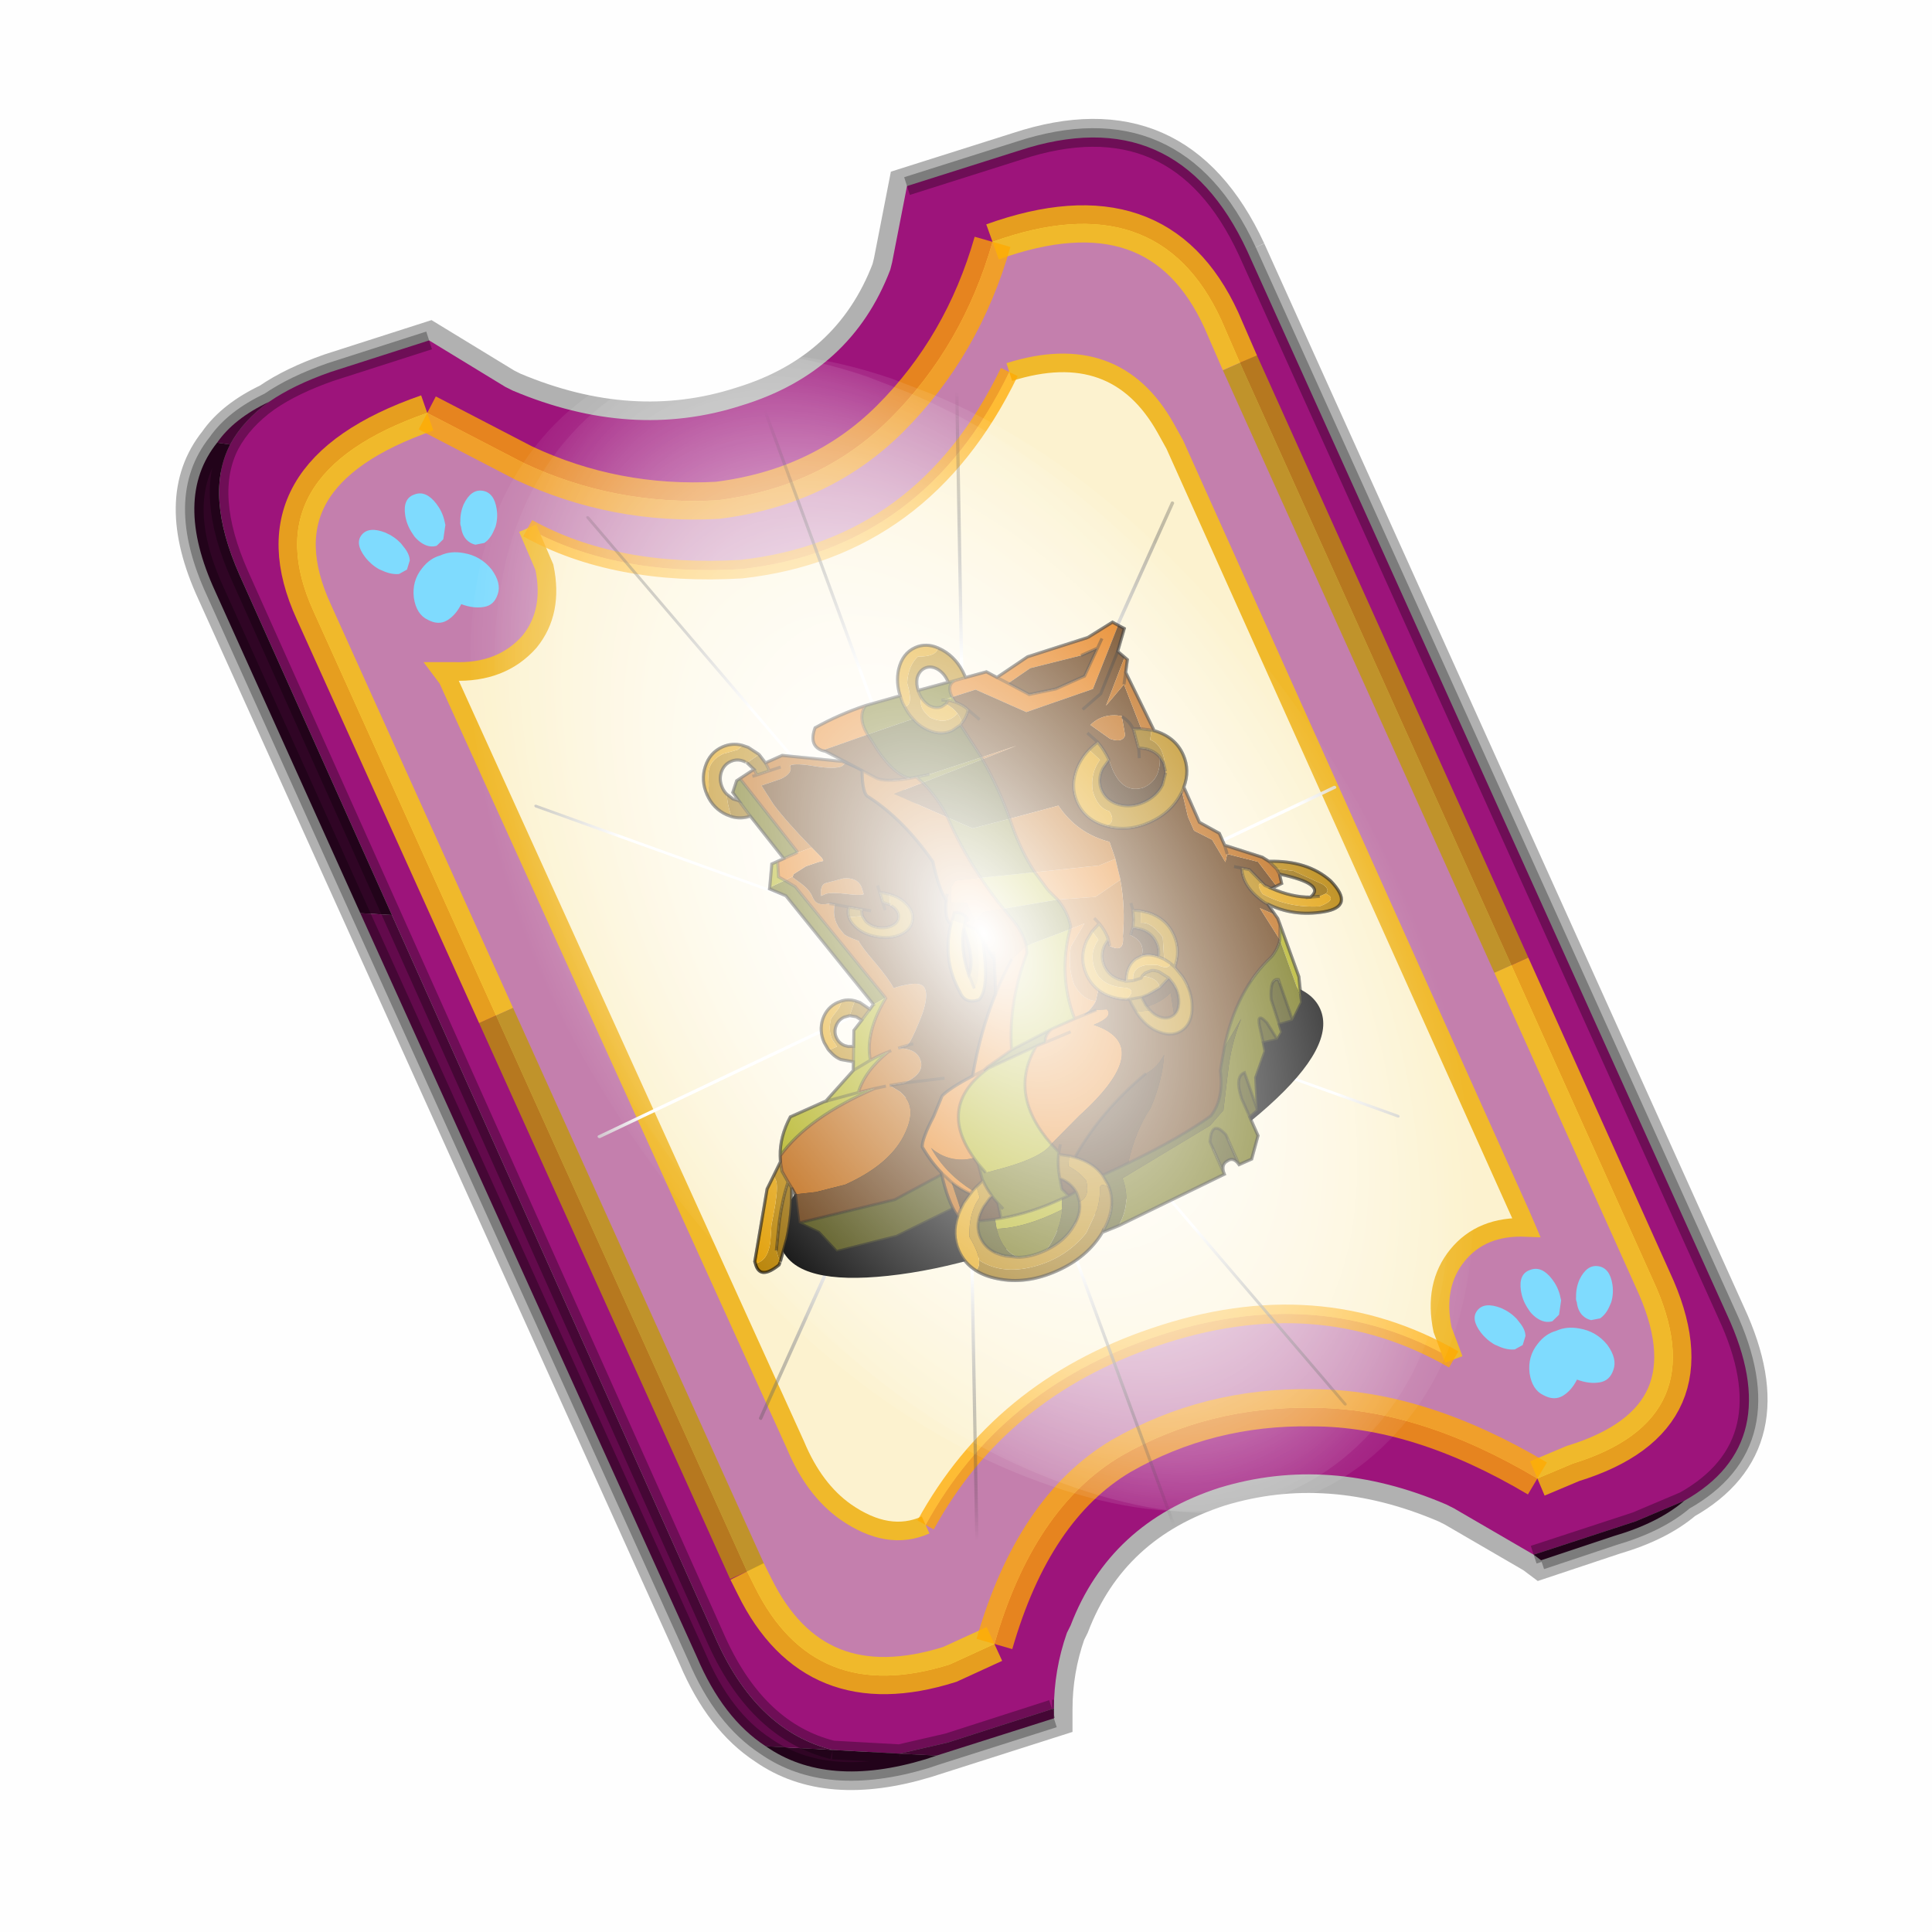 <?xml version='1.0' encoding='UTF-8'?>
<svg xmlns:xlink="http://www.w3.org/1999/xlink" xmlns="http://www.w3.org/2000/svg" version="1.1" width="60px" height="60px" viewBox="0.0 0.0 60.0 60.0"><defs><g id="c1"><path fill="#000000" fill-opacity="0.004" d="M0.0 0.0 L60.0 0.0 60.0 60.0 0.0 60.0 0.0 0.0"/></g><g id="c2"><path fill="none" stroke="#000000" stroke-width="1.0" stroke-opacity="0.302" d="M28.45 3.1 L41.35 31.7 Q42.95 35.15 40.2 36.7 39.5 37.3 38.3 37.65 L36.35 38.3 36.15 38.15 34.0 36.9 33.8 36.8 Q30.65 35.45 27.7 36.35 24.75 37.3 23.7 40.05 L23.6 40.25 Q23.25 41.25 23.25 42.3 L23.25 42.35 23.25 42.55 19.8 43.65 Q17.15 44.45 15.5 43.3 14.35 42.55 13.65 40.9 L0.7 12.25 Q-0.45 9.75 0.75 8.25 1.2 7.6 2.15 7.15 2.8 6.7 3.8 6.35 L6.45 5.5 8.5 6.75 8.7 6.85 Q11.9 8.2 14.85 7.25 17.8 6.35 18.85 3.6 L18.9 3.4 19.3 1.35 22.3 0.4 Q26.55 -1.0 28.45 3.1"/><path fill="#9d147b" stroke="none" d="M35.55 22.3 L28.25 6.1 27.75 4.95 Q26.05 1.25 21.6 2.85 20.8 5.65 18.85 7.6 17.0 9.45 14.2 9.8 11.45 9.95 9.0 8.8 L6.4 7.45 Q1.65 9.1 3.35 12.8 L8.25 23.65 15.0 38.6 15.2 39.0 Q16.8 42.25 20.45 41.1 L21.65 40.55 Q22.7 36.9 25.05 35.5 27.4 34.15 30.2 34.2 33.05 34.2 36.25 36.1 L37.2 35.7 Q41.1 34.5 39.35 30.75 L35.55 22.3 M19.3 1.35 L22.3 0.4 Q26.55 -1.0 28.45 3.1 L41.35 31.7 Q42.95 35.15 40.2 36.7 L38.9 37.25 36.15 38.15 34.0 36.9 33.8 36.8 Q30.65 35.45 27.7 36.35 24.75 37.3 23.7 40.05 L23.6 40.25 Q23.25 41.25 23.25 42.3 L23.2 42.3 20.4 43.2 19.1 43.5 17.3 43.4 Q15.3 42.9 14.2 40.5 L5.45 20.95 1.35 11.8 Q0.4 9.65 1.1 8.3 1.45 7.65 2.15 7.15 2.8 6.7 3.8 6.35 L6.45 5.5 8.5 6.75 8.7 6.85 Q11.9 8.2 14.85 7.25 17.8 6.35 18.85 3.6 L18.9 3.4 19.3 1.35"/><path fill="#c47fad" stroke="none" d="M28.25 6.1 L35.55 22.3 39.35 30.75 Q41.1 34.5 37.2 35.7 L36.25 36.1 Q33.05 34.2 30.2 34.2 27.4 34.15 25.05 35.5 22.7 36.9 21.65 40.55 L20.45 41.1 Q16.8 42.25 15.2 39.0 L15.0 38.6 8.25 23.65 3.35 12.8 Q1.65 9.1 6.4 7.45 L9.0 8.8 Q11.45 9.95 14.2 9.8 17.0 9.45 18.85 7.6 20.8 5.65 21.6 2.85 26.05 1.25 27.75 4.95 L28.25 6.1 M34.0 32.9 L33.7 32.1 Q33.45 30.9 34.1 30.1 34.75 29.3 35.95 29.35 L35.8 29.0 26.5 8.3 26.25 7.85 Q24.9 5.45 22.05 6.35 19.75 11.1 14.85 11.65 11.45 11.85 9.1 10.55 L9.55 11.6 Q9.8 12.8 9.15 13.6 8.4 14.45 7.1 14.4 L6.8 14.4 6.95 14.6 16.3 35.2 Q16.8 36.4 17.65 37.0 18.8 37.8 19.8 37.35 21.8 33.7 25.95 32.3 30.35 30.8 34.0 32.9"/><path fill="#fcf2cf" stroke="none" d="M22.05 6.35 Q24.9 5.45 26.25 7.85 L26.5 8.3 35.8 29.0 35.95 29.35 Q34.75 29.3 34.1 30.1 33.45 30.9 33.7 32.1 L34.0 32.9 Q30.35 30.8 25.95 32.3 21.8 33.7 19.8 37.35 18.8 37.8 17.65 37.0 16.8 36.4 16.3 35.2 L6.95 14.6 6.8 14.4 7.1 14.4 Q8.4 14.45 9.15 13.6 9.8 12.8 9.55 11.6 L9.1 10.55 Q11.45 11.85 14.85 11.65 19.75 11.1 22.05 6.35"/><path fill="#300525" stroke="none" d="M40.2 36.7 Q39.5 37.3 38.3 37.65 L36.35 38.3 36.15 38.15 38.9 37.25 40.2 36.7 M23.25 42.3 L23.25 42.35 23.2 42.3 23.25 42.3 M20.1 43.55 L19.8 43.65 Q17.15 44.45 15.5 43.3 L17.3 43.4 19.1 43.5 20.1 43.55 M4.6 20.9 L0.7 12.25 Q-0.45 9.75 0.75 8.25 L1.1 8.3 Q0.4 9.65 1.35 11.8 L5.45 20.95 4.6 20.9"/><path fill="#630a4c" stroke="none" d="M23.25 42.35 L23.25 42.55 20.1 43.55 19.1 43.5 20.4 43.2 23.2 42.3 23.25 42.35 M15.5 43.3 Q14.35 42.55 13.65 40.9 L4.6 20.9 5.45 20.95 14.2 40.5 Q15.3 42.9 17.3 43.4 L15.5 43.3 M0.75 8.25 Q1.2 7.6 2.15 7.15 1.45 7.65 1.1 8.3 L0.75 8.25"/><path fill="none" stroke="#bf9900" stroke-width="1.0" stroke-opacity="0.749" d="M28.25 6.1 L35.55 22.3 M15.0 38.6 L8.25 23.65"/><path fill="none" stroke="#000000" stroke-width="0.5" stroke-opacity="0.302" d="M19.3 1.35 L22.3 0.4 Q26.55 -1.0 28.45 3.1 L41.35 31.7 Q42.95 35.15 40.2 36.7 39.5 37.3 38.3 37.65 L36.35 38.3 M23.25 42.55 L20.1 43.55 19.8 43.65 Q17.15 44.45 15.5 43.3 14.35 42.55 13.65 40.9 L4.6 20.9 0.7 12.25 Q-0.45 9.75 0.75 8.25 1.2 7.6 2.15 7.15 2.8 6.7 3.8 6.35 L6.45 5.5 M1.1 8.3 Q1.45 7.65 2.15 7.15 M5.45 20.95 L1.35 11.8 Q0.4 9.65 1.1 8.3 M17.3 43.4 Q15.3 42.9 14.2 40.5 L5.45 20.95 M19.1 43.5 L17.3 43.4 M23.2 42.3 L20.4 43.2 19.1 43.5 M23.25 42.3 L23.2 42.3 M40.2 36.7 L38.9 37.25 36.15 38.15"/><path fill="none" stroke="#ffcc00" stroke-width="1.0" stroke-opacity="0.749" d="M35.55 22.3 L39.35 30.75 Q41.1 34.5 37.2 35.7 L36.25 36.1 M21.65 40.55 L20.45 41.1 Q16.8 42.25 15.2 39.0 L15.0 38.6 M8.25 23.65 L3.35 12.8 Q1.65 9.1 6.4 7.45 M21.6 2.85 Q26.05 1.25 27.75 4.95 L28.25 6.1"/><path fill="none" stroke="#f0b92b" stroke-width="0.5" d="M22.05 6.35 Q24.9 5.45 26.25 7.85 L26.5 8.3 35.8 29.0 35.95 29.35 Q34.75 29.3 34.1 30.1 33.45 30.9 33.7 32.1 L34.0 32.9 M19.8 37.35 Q18.8 37.8 17.65 37.0 16.8 36.4 16.3 35.2 L6.95 14.6 6.8 14.4 7.1 14.4 Q8.4 14.45 9.15 13.6 9.8 12.8 9.55 11.6 L9.1 10.55"/><path fill="none" stroke="#ffaa00" stroke-width="1.0" stroke-opacity="0.749" d="M36.25 36.1 Q33.05 34.2 30.2 34.2 27.4 34.15 25.05 35.5 22.7 36.9 21.65 40.55 M6.4 7.45 L9.0 8.8 Q11.45 9.95 14.2 9.8 17.0 9.45 18.85 7.6 20.8 5.65 21.6 2.85"/><path fill="none" stroke="#ffaa00" stroke-width="0.5" stroke-opacity="0.749" d="M34.0 32.9 Q30.35 30.8 25.95 32.3 21.8 33.7 19.8 37.35 M9.1 10.55 Q11.45 11.85 14.85 11.65 19.75 11.1 22.05 6.35"/></g><g id="c3"><path fill="#7fdbfe" stroke="none" d="M10.75 4.9 Q10.75 4.6 10.9 4.35 11.25 3.45 11.95 2.75 13.3 1.5 14.35 2.1 15.4 2.7 14.95 4.45 14.7 5.4 14.1 6.15 L13.75 6.5 Q13.1 7.15 12.35 7.35 L11.4 7.2 Q10.95 6.9 10.75 6.4 10.5 5.75 10.75 4.9 M9.3 1.7 Q9.55 2.65 9.4 3.6 L9.3 4.15 8.5 5.5 7.6 5.9 7.5 5.9 Q7.0 5.85 6.6 5.5 6.05 5.0 5.8 4.15 L5.7 3.6 Q5.55 2.65 5.8 1.7 6.25 0.0 7.5 0.0 L7.6 0.0 Q8.85 0.0 9.3 1.7 M0.15 4.45 Q-0.3 2.7 0.75 2.1 1.8 1.5 3.15 2.75 3.85 3.45 4.2 4.35 L4.35 4.9 Q4.6 5.75 4.35 6.4 L3.7 7.2 2.75 7.35 Q2.0 7.15 1.35 6.5 L1.0 6.15 Q0.4 5.4 0.15 4.45 M7.55 7.0 Q8.75 6.9 9.9 7.6 11.45 8.5 11.95 10.25 12.35 12.0 11.5 12.95 10.7 13.9 9.65 13.7 8.55 13.5 7.55 12.6 6.55 13.5 5.5 13.7 4.45 13.9 3.65 12.95 2.75 12.0 3.2 10.25 3.7 8.5 5.25 7.6 6.4 6.9 7.55 7.0"/></g><g id="c4"><g><use transform="matrix(1.0,0.0,0.0,1.0,0.0,0.0)" xlink:href="#c3"/></g></g><radialGradient gradientUnits="userSpaceOnUse" r="819.2" cx="0" cy="0" spreadMethod="pad" gradientTransform="matrix(0.091,0.0,0.0,0.091,0.6,3.4)" id="gradient1"><stop offset="0.0" stop-color="#ffffff"/><stop offset="1.0" stop-color="#ffffff" stop-opacity="0.0"/></radialGradient><g id="c5"><path stroke="none" fill="url(#gradient1)" d="M36.65 -54.65 Q60.05 -42.0 69.75 -17.95 80.55 8.9 68.0 34.1 55.45 59.35 26.8 68.2 -1.8 77.05 -29.7 64.3 -57.6 51.6 -68.45 24.75 -79.3 -2.05 -66.75 -27.25 L-66.7 -27.3 Q-54.1 -52.5 -25.5 -61.4 3.1 -70.2 31.0 -57.5 L36.65 -54.65"/></g><g id="c6"><g><use transform="matrix(1.0,0.0,0.0,1.0,0.0,0.0)" xlink:href="#c5"/></g></g><radialGradient gradientUnits="userSpaceOnUse" r="819.2" cx="0" cy="0" spreadMethod="pad" gradientTransform="matrix(0.209,0.0,0.0,0.177,67.15,107.2)" id="gradient2"><stop offset="0.357" stop-color="#ffffff"/><stop offset="0.671" stop-opacity="0.0"/></radialGradient><g id="c7"><path fill="none" stroke-linejoin="round" stroke-linecap="round" stroke="url(#gradient2)" stroke-width="0.5" d="M136.55 165.8 L68.6 106.0 68.4 106.0 118.25 201.5 M68.3 105.8 L68.35 105.8 68.3 105.8 68.3 105.85 68.4 106.0 68.3 106.0 86.55 211.5 M68.3 105.8 L68.3 105.85 68.3 106.0 68.15 105.95 18.25 151.55 M68.3 105.85 L68.25 105.85 68.3 106.0 50.0 193.2 M68.25 105.85 L68.15 105.95 0.05 97.7 M68.3 105.85 L68.25 105.8 68.25 105.85 M68.25 105.8 L68.2 105.7 0.0 45.7 M68.3 105.8 L68.25 105.75 68.25 105.8 M68.25 105.75 L68.2 105.7 18.25 10.05 M68.6 106.0 L68.35 105.8 118.25 60.15 M86.6 18.35 L68.3 105.8 M136.6 114.25 L68.6 106.0 M68.25 105.75 L49.95 0.05"/></g><g id="c8"><g><use transform="matrix(1.0,0.0,0.0,1.0,0.0,0.0)" xlink:href="#c7"/></g></g><g id="c9"><g><use transform="matrix(1.0,0.0,0.0,1.0,0.0,0.0)" xlink:href="#c2"/></g><g><use transform="matrix(0.239,-0.087,0.1,0.234,34.25,31.15)" xlink:href="#c4"/></g><g><use transform="matrix(0.239,-0.087,0.1,0.234,4.25,10.3)" xlink:href="#c4"/></g><g><use transform="matrix(0.141,-0.038,0.111,0.226,20.25,20.65)" filter="url(#filter7)" xlink:href="#c6"/></g><g><use transform="matrix(-0.155,0.051,0.084,0.147,22.6,3.15)" filter="url(#filter8)" xlink:href="#c8"/></g></g><filter id="filter7"><feColorMatrix in="SourceGraphic" type="matrix" values="0.0 0.0 0.0 0.0 0.797 0.0 0.0 0.0 0.0 0.598 0.0 0.0 0.0 0.0 0.199 0.0 0.0 0.0 1.0 0.0" result="cxform"/><feComposite operator="in" in2="SourceGraphic" result="color-xform"/></filter><filter id="filter8"><feColorMatrix in="SourceGraphic" type="matrix" values="0.0 0.0 0.0 0.0 0.996 0.0 0.0 0.0 0.0 0.996 0.0 0.0 0.0 0.0 0.996 0.0 0.0 0.0 1.0 0.0" result="cxform"/><feComposite operator="in" in2="SourceGraphic" result="color-xform"/></filter><g id="c10"><path fill="#000000" stroke="none" d="M123.5 61.75 Q123.5 87.35 105.4 105.4 87.35 123.5 61.75 123.5 36.15 123.5 18.05 105.4 0.0 87.35 0.0 61.75 0.0 36.15 18.05 18.05 36.15 0.0 61.75 0.0 87.35 0.0 105.4 18.05 123.5 36.15 123.5 61.75"/></g><g id="c11"><g><use transform="matrix(1.0,0.0,0.0,1.0,0.0,0.0)" xlink:href="#c10"/></g></g><g id="c12"><path fill="#ba5e01" stroke="none" d="M46.8 10.7 L45.95 10.95 Q44.7 10.95 41.95 9.15 39.3 7.35 38.3 7.35 L38.25 7.35 38.25 7.45 Q38.15 8.7 36.05 8.75 L32.65 8.45 33.2 12.1 Q34.0 15.6 36.05 21.15 L33.65 21.0 33.65 20.95 29.9 5.95 32.6 5.5 32.65 6.15 32.65 6.55 34.8 6.75 34.8 6.15 34.75 5.3 37.75 5.3 46.35 10.25 46.8 10.7 M36.75 6.95 L34.8 6.75 36.75 6.95 M35.75 31.3 Q35.35 31.8 35.05 32.55 34.75 33.4 34.75 34.2 L34.8 35.05 35.15 36.35 Q35.3 36.85 36.9 38.4 36.9 39.4 37.9 42.7 38.9 46.15 39.0 47.85 L40.2 48.0 41.5 48.3 Q43.65 48.85 43.65 50.0 43.65 51.4 41.65 53.6 L40.75 54.5 Q38.1 57.1 37.2 57.4 L35.7 57.2 Q38.25 58.4 38.25 60.25 38.25 62.85 34.25 62.85 L31.95 62.25 33.1 63.9 Q33.65 65.1 33.65 66.05 33.65 68.45 30.65 70.85 26.45 74.2 18.7 74.2 L13.85 73.35 10.6 72.3 10.5 71.1 10.35 69.95 10.15 67.95 10.55 66.4 10.9 65.5 Q17.6 61.55 29.5 61.7 L26.8 61.2 Q29.25 58.35 34.0 57.1 32.35 57.0 30.75 57.15 31.15 55.3 32.3 53.6 33.95 51.1 37.15 48.85 L37.15 48.75 31.0 25.95 29.85 24.3 31.3 24.25 31.25 24.4 32.1 25.9 Q32.95 27.45 32.9 28.6 32.85 29.5 33.3 30.0 33.7 30.5 35.0 30.8 L35.75 31.3 M40.9 30.45 L40.75 31.7 Q40.15 31.7 38.2 30.5 36.1 29.25 35.15 29.1 L34.25 29.1 Q34.5 28.25 34.85 27.9 35.2 27.45 35.7 27.45 L38.75 27.95 Q40.9 28.7 40.9 30.45 M32.65 6.55 L31.9 6.45 32.65 6.55 M34.5 57.1 L34.0 57.1 34.5 57.1 M31.35 62.1 L29.5 61.7 31.35 62.1"/><path fill="#5c2e01" stroke="none" d="M38.3 7.35 Q39.3 7.35 41.95 9.15 44.7 10.95 45.95 10.95 L46.8 10.7 53.25 17.45 63.85 56.7 44.95 78.35 25.15 79.8 9.25 76.85 10.6 72.35 10.6 72.3 13.85 73.35 18.7 74.2 Q26.45 74.2 30.65 70.85 33.65 68.45 33.65 66.05 33.65 65.1 33.1 63.9 L31.95 62.25 34.25 62.85 Q38.25 62.85 38.25 60.25 38.25 58.4 35.7 57.2 L37.2 57.4 Q38.1 57.1 40.75 54.5 L41.65 53.6 Q43.65 51.4 43.65 50.0 43.65 48.85 41.5 48.3 L40.2 48.0 39.0 47.85 Q38.9 46.15 37.9 42.7 36.9 39.4 36.9 38.4 35.3 36.85 35.15 36.35 L34.8 35.05 34.75 34.2 Q34.75 33.4 35.05 32.55 35.35 31.8 35.75 31.3 L37.7 32.65 35.75 31.3 35.0 30.8 Q33.7 30.5 33.3 30.0 32.85 29.5 32.9 28.6 32.95 27.45 32.1 25.9 L31.25 24.4 31.3 24.25 31.6 23.95 33.95 23.6 36.1 23.8 36.9 23.95 36.9 23.45 36.05 21.15 Q34.0 15.6 33.2 12.1 L32.65 8.45 36.05 8.75 Q38.15 8.7 38.25 7.45 L38.3 7.35 M43.4 31.3 L43.25 32.5 43.4 31.3 M44.55 33.4 L43.9 32.9 43.25 32.5 43.05 34.2 44.0 35.1 44.1 35.25 44.45 35.9 Q44.85 36.95 44.35 37.65 43.9 38.35 42.8 38.35 41.7 38.35 40.65 37.65 39.65 36.95 39.25 35.9 L39.1 34.9 39.3 34.15 39.55 33.9 37.7 32.65 37.45 32.9 Q37.05 33.45 37.0 34.15 36.9 34.95 37.3 35.95 38.0 37.7 39.85 38.95 41.7 40.25 43.6 40.25 45.45 40.25 46.3 38.95 47.15 37.7 46.45 35.95 45.9 34.5 44.55 33.4 M38.25 57.55 L37.2 57.4 38.25 57.55 M43.05 34.2 L42.9 35.55 43.05 34.2 M40.9 30.45 Q40.9 28.7 38.75 27.95 L35.7 27.45 Q35.2 27.45 34.85 27.9 34.5 28.25 34.25 29.1 L35.15 29.1 Q36.1 29.25 38.2 30.5 40.15 31.7 40.75 31.7 L40.9 30.45 M40.65 64.85 L34.25 62.85 40.65 64.85 M39.55 33.9 L40.75 34.7 39.55 33.9"/><path fill="#976a02" stroke="none" d="M34.75 5.3 L34.8 6.15 34.8 6.75 32.65 6.55 32.65 6.15 32.6 5.5 32.0 4.05 34.35 3.6 34.75 5.3 M44.0 35.1 L43.05 34.2 43.25 32.5 43.9 32.9 44.55 33.4 44.0 35.1 M37.0 34.15 Q37.05 33.45 37.45 32.9 L37.7 32.65 39.55 33.9 39.3 34.15 39.1 34.9 37.0 34.15 M26.1 11.1 Q26.3 8.8 26.9 7.45 L27.5 8.55 28.25 9.2 28.95 12.3 Q27.3 12.15 26.1 11.1 M32.35 47.15 L33.0 47.75 34.05 49.45 32.1 50.55 31.5 49.65 30.6 49.05 32.35 47.15 M3.95 81.4 L3.9 80.7 4.05 79.5 6.4 75.35 Q8.3 72.25 10.35 69.95 L10.5 71.1 Q8.8 75.1 6.4 78.4 L3.95 81.4"/><path fill="#b88203" stroke="none" d="M44.0 35.1 L44.55 33.4 Q45.9 34.5 46.45 35.95 47.15 37.7 46.3 38.95 45.45 40.25 43.6 40.25 41.7 40.25 39.85 38.95 38.0 37.7 37.3 35.95 36.9 34.95 37.0 34.15 L39.1 34.9 39.25 35.9 Q39.65 36.95 40.65 37.65 41.7 38.35 42.8 38.35 43.9 38.35 44.35 37.65 44.85 36.95 44.45 35.9 L44.1 35.25 44.0 35.1 M23.9 6.15 Q24.5 5.8 25.25 3.65 26.15 1.1 29.1 1.1 L30.4 1.3 31.45 1.45 32.4 1.15 32.45 1.1 33.2 1.8 34.35 3.6 32.0 4.05 31.8 3.8 31.75 3.75 Q30.9 2.75 29.65 2.75 28.4 2.75 27.5 3.75 26.65 4.75 26.65 6.15 26.65 6.85 26.9 7.45 26.3 8.8 26.1 11.1 L25.5 10.5 Q23.9 8.7 23.9 6.15 M30.45 46.3 Q31.5 46.45 32.35 47.15 L30.6 49.05 29.7 48.9 Q28.65 48.9 27.9 49.65 27.15 50.4 27.15 51.45 27.15 52.5 27.9 53.25 L28.35 53.6 29.15 53.95 28.1 56.25 26.35 55.05 Q25.75 54.4 25.45 53.6 L25.15 52.75 25.75 52.85 26.65 52.85 26.4 51.45 Q26.4 49.75 27.65 48.2 L29.55 47.15 30.45 46.3 M0.05 80.1 L0.7 80.1 Q2.3 80.1 3.7 77.85 L5.0 75.35 6.4 73.3 7.0 72.4 Q8.65 69.8 8.65 68.85 L8.6 68.05 10.55 66.4 10.15 67.95 10.35 69.95 Q8.3 72.25 6.4 75.35 L4.05 79.5 3.9 80.7 3.95 81.4 3.8 81.55 3.5 81.85 Q-0.4 82.9 0.05 80.1"/><path fill="#e19e04" stroke="none" d="M32.45 1.1 L32.4 1.15 31.45 1.45 30.4 1.3 29.1 1.1 Q26.15 1.1 25.25 3.65 24.5 5.8 23.9 6.15 23.9 3.6 25.5 1.8 27.1 0.0 29.35 0.0 31.1 0.0 32.45 1.1 M25.15 52.75 L25.0 51.4 Q25.0 49.25 26.35 47.75 27.75 46.25 29.7 46.25 L30.45 46.3 29.55 47.15 27.65 48.2 Q26.4 49.75 26.4 51.45 L26.65 52.85 25.75 52.85 25.15 52.75 M8.6 68.05 L8.65 68.85 Q8.65 69.8 7.0 72.4 L6.4 73.3 5.0 75.35 3.7 77.85 Q2.3 80.1 0.7 80.1 L0.05 80.1 0.1 79.7 6.75 69.6 8.6 68.05"/><path fill="#666600" stroke="none" d="M29.9 5.95 L33.65 20.95 33.4 20.95 31.15 20.95 28.95 12.3 28.25 9.2 27.9 7.55 29.25 6.05 29.9 5.95 M27.15 24.35 L29.85 24.3 31.0 25.95 37.15 48.75 34.9 49.0 34.9 48.95 29.0 26.7 27.0 24.55 27.15 24.35"/><path fill="#a9a801" stroke="none" d="M29.85 24.3 L27.15 24.35 29.0 20.95 30.05 20.95 29.15 23.35 29.85 24.3 M34.9 49.0 L37.15 48.75 37.15 48.85 Q33.95 51.1 32.3 53.6 31.15 55.3 30.75 57.15 32.35 57.0 34.0 57.1 29.25 58.35 26.8 61.2 L29.5 61.7 Q17.6 61.55 10.9 65.5 12.1 62.6 15.0 60.3 L21.0 60.3 21.4 60.35 21.4 60.3 27.5 57.55 28.1 56.25 29.15 53.95 30.25 51.55 32.1 50.55 34.05 49.45 34.8 49.0 34.9 49.0 M21.4 60.35 L26.8 61.2 21.4 60.35 M30.75 57.15 L27.5 57.55 30.75 57.15"/><path fill="#e37302" stroke="none" d="M33.65 21.0 L36.05 21.15 36.9 23.45 36.9 23.95 36.1 23.8 33.95 23.6 31.6 23.95 31.3 24.25 29.85 24.3 29.15 23.35 30.05 20.95 31.15 20.95 33.4 20.95 33.65 21.0"/><path fill="#434201" stroke="none" d="M9.25 76.85 L25.15 79.8 44.95 78.35 39.25 84.85 23.0 85.45 13.0 83.7 11.6 79.6 9.25 76.85"/><path fill="none" stroke="#000000" stroke-width="0.5" stroke-opacity="0.4" d="M46.8 10.7 L46.35 10.25 37.75 5.3 34.75 5.3 34.8 6.15 34.8 6.75 36.75 6.95 M44.95 78.35 L63.85 56.7 53.25 17.45 46.8 10.7 M46.35 10.25 L48.65 11.55 M43.25 32.5 L43.4 31.3 M44.55 33.4 L43.9 32.9 43.25 32.5 43.05 34.2 44.0 35.1 M44.55 33.4 Q45.9 34.5 46.45 35.95 47.15 37.7 46.3 38.95 45.45 40.25 43.6 40.25 41.7 40.25 39.85 38.95 38.0 37.7 37.3 35.95 36.9 34.95 37.0 34.15 37.05 33.45 37.45 32.9 L37.7 32.65 35.75 31.3 35.0 30.8 M37.2 57.4 L38.25 57.55 M44.1 35.25 L44.45 35.9 Q44.85 36.95 44.35 37.65 43.9 38.35 42.8 38.35 41.7 38.35 40.65 37.65 39.65 36.95 39.25 35.9 L39.1 34.9 39.3 34.15 39.55 33.9 37.7 32.65 M42.9 35.55 L43.05 34.2 M32.45 1.1 Q31.1 0.0 29.35 0.0 27.1 0.0 25.5 1.8 23.9 3.6 23.9 6.15 23.9 8.7 25.5 10.5 L26.1 11.1 Q27.3 12.15 28.95 12.3 L31.15 20.95 33.4 20.95 33.65 20.95 M26.9 7.45 Q26.65 6.85 26.65 6.15 26.65 4.75 27.5 3.75 28.4 2.75 29.65 2.75 30.9 2.75 31.75 3.75 L31.8 3.8 M34.35 3.6 L33.2 1.8 32.45 1.1 M32.6 5.5 L32.65 6.15 32.65 6.55 34.8 6.75 M32.0 4.05 L32.6 5.5 29.9 5.95 33.65 20.95 M34.75 5.3 L34.35 3.6 M31.9 6.45 L32.65 6.55 M29.9 5.95 L29.25 6.05 27.9 7.55 28.25 9.2 28.95 12.3 M28.25 9.2 L27.5 8.55 26.9 7.45 M27.15 24.35 L27.0 24.55 29.0 26.7 34.9 48.95 M37.15 48.75 L31.0 25.95 29.85 24.3 29.15 23.35 30.05 20.95 29.0 20.95 27.15 24.35 M31.15 20.95 L30.05 20.95 M25.15 52.75 L25.0 51.4 Q25.0 49.25 26.35 47.75 27.75 46.25 29.7 46.25 L30.45 46.3 Q31.5 46.45 32.35 47.15 L33.0 47.75 34.05 49.45 34.8 49.0 34.9 48.95 M25.15 52.75 L25.45 53.6 Q25.75 54.4 26.35 55.05 L28.1 56.25 29.15 53.95 28.35 53.6 27.9 53.25 Q27.15 52.5 27.15 51.45 27.15 50.4 27.9 49.65 28.65 48.9 29.7 48.9 L30.6 49.05 31.5 49.65 32.1 50.55 34.05 49.45 M30.75 57.15 Q31.15 55.3 32.3 53.6 33.95 51.1 37.15 48.85 L37.15 48.75 M35.7 57.2 L37.2 57.4 M30.75 57.15 Q32.35 57.0 34.0 57.1 L34.5 57.1 M32.1 50.55 L30.25 51.55 29.15 53.95 M21.4 60.3 L21.0 60.3 21.4 60.35 M21.4 60.3 L27.5 57.55 28.1 56.25 M10.9 65.5 Q17.6 61.55 29.5 61.7 L26.8 61.2 21.4 60.35 M31.95 62.25 L34.25 62.85 40.65 64.85 M26.8 61.2 Q29.25 58.35 34.0 57.1 M27.5 57.55 L30.75 57.15 M29.5 61.7 L31.35 62.1 M0.05 80.1 Q-0.4 82.9 3.5 81.85 L3.8 81.55 M4.05 79.5 L6.4 75.35 Q8.3 72.25 10.35 69.95 L10.15 67.95 10.55 66.4 8.6 68.05 6.75 69.6 0.1 79.7 0.05 80.1 M10.5 71.1 L10.6 72.3 10.6 72.35 9.25 76.85 25.15 79.8 44.95 78.35 66.0 76.55 M10.9 65.5 L10.55 66.4 M10.35 69.95 L10.5 71.1 Q8.8 75.1 6.4 78.4 L3.95 81.4 M21.0 60.3 L15.0 60.3 Q12.1 62.6 10.9 65.5 M9.25 76.85 L11.6 79.6 13.0 83.7 23.0 85.45 39.25 84.85 44.95 78.35 M40.75 34.7 L39.55 33.9"/><path fill="none" stroke="#000000" stroke-width="0.5" stroke-opacity="0.4" d="M53.25 17.45 L63.85 56.7 39.25 84.85 23.0 85.45 13.0 83.7 11.6 79.6 9.25 76.85 10.6 72.35 10.6 72.3 10.5 71.1 Q8.8 75.1 6.4 78.4 L3.95 81.4 3.8 81.55 3.5 81.85 Q-0.4 82.9 0.05 80.1 L0.1 79.7 6.75 69.6 10.55 66.4 10.9 65.5 Q12.1 62.6 15.0 60.3 L21.0 60.3 21.4 60.35 21.4 60.3 27.5 57.55 28.1 56.25 26.35 55.05 Q25.75 54.4 25.45 53.6 L25.15 52.75 25.0 51.4 Q25.0 49.25 26.35 47.75 27.75 46.25 29.7 46.25 L30.45 46.3 Q31.5 46.45 32.35 47.15 L33.0 47.75 34.05 49.45 34.8 49.0 34.9 49.0 34.9 48.95 29.0 26.7 27.0 24.55 29.0 20.95 31.15 20.95 28.95 12.3 Q27.3 12.15 26.1 11.1 L25.5 10.5 Q23.9 8.7 23.9 6.15 23.9 3.6 25.5 1.8 27.1 0.0 29.35 0.0 31.1 0.0 32.45 1.1 L33.2 1.8 34.35 3.6 34.75 5.3 37.75 5.3 46.35 10.25 53.25 17.45 M31.8 3.8 L32.0 4.05 32.6 5.5 29.25 6.05 27.9 7.55 28.25 9.2 27.5 8.55 26.9 7.45 Q26.65 6.85 26.65 6.15 26.65 4.75 27.5 3.75 28.4 2.75 29.65 2.75 30.9 2.75 31.75 3.75 L31.8 3.8 M30.6 49.05 L31.5 49.65 32.1 50.55 30.25 51.55 29.15 53.95 28.35 53.6 27.9 53.25 Q27.15 52.5 27.15 51.45 27.15 50.4 27.9 49.65 28.65 48.9 29.7 48.9 L30.6 49.05"/></g><g id="c13"><g><use transform="matrix(1.0,0.0,0.0,1.0,0.0,0.0)" xlink:href="#c12"/></g></g><g id="c14"><path fill="#e37302" stroke="none" d="M70.35 7.9 L73.85 8.45 75.05 10.0 81.0 8.95 91.3 10.1 96.0 9.45 96.65 10.3 88.65 18.2 77.15 17.2 71.05 10.4 67.05 9.95 Q66.95 7.75 68.55 7.65 L70.35 7.9 M33.9 80.85 Q33.05 78.5 32.75 75.7 33.3 74.4 36.5 71.85 L39.1 69.35 Q40.7 68.7 45.0 68.4 49.0 62.3 53.9 57.55 56.15 55.35 58.6 53.45 L61.65 52.4 61.25 53.55 Q55.15 59.85 52.55 67.1 L47.8 68.05 47.0 68.3 47.05 68.5 Q37.75 70.9 39.75 80.85 35.75 80.1 34.0 76.45 34.45 81.3 37.4 85.7 L36.85 86.0 Q35.65 84.65 34.8 83.0 L33.9 80.85 M44.05 9.25 Q42.35 7.6 44.5 5.35 49.0 4.95 53.55 5.4 51.5 6.55 51.9 9.9 L44.05 9.25 M93.35 11.2 L92.05 12.35 93.35 11.2 M76.35 11.65 L78.75 14.75 83.1 15.7 88.25 15.7 92.05 12.35 89.1 12.35 80.65 10.85 76.35 11.65 75.05 10.0 76.35 11.65 M68.4 65.4 Q67.35 66.3 65.7 66.7 L67.9 66.8 69.5 67.4 Q70.05 69.0 66.5 68.85 74.55 76.25 58.25 81.6 L52.25 83.95 Q49.05 73.5 56.5 68.2 L58.15 68.25 Q58.35 67.15 59.95 66.65 L64.05 66.65 Q64.45 59.0 69.3 52.85 L71.85 52.95 68.25 55.55 Q66.4 58.5 66.25 61.45 66.5 64.4 68.4 65.4 M60.7 45.3 L57.5 44.45 55.6 45.3 55.6 41.95 53.25 40.8 54.25 38.55 55.35 37.8 59.35 39.1 Q59.85 42.25 60.7 45.3 M69.4 47.55 L68.6 45.5 67.8 41.9 77.85 45.2 80.75 45.3 80.15 48.65 80.1 48.8 75.25 49.7 69.4 47.55 M45.0 68.4 L46.4 68.35 47.0 68.3 46.4 68.35 45.0 68.4 M65.7 66.7 L64.05 66.65 65.7 66.7 M62.6 68.35 L58.15 68.25 62.6 68.35"/><path fill="#5c2e01" stroke="none" d="M96.65 10.3 L97.35 11.2 94.85 14.2 95.5 15.55 89.5 21.6 93.6 19.6 93.25 27.45 92.1 26.95 92.05 26.9 92.05 26.95 91.55 30.1 91.55 30.15 92.1 30.45 92.7 30.85 Q93.8 31.75 94.15 32.95 92.8 36.5 89.65 36.45 86.25 36.05 86.25 31.7 L86.35 29.95 Q86.3 28.1 85.85 26.55 84.9 26.75 84.05 27.1 82.7 27.65 81.55 28.6 78.8 30.95 78.8 34.2 78.8 37.4 81.45 39.65 L81.55 39.75 Q84.35 42.1 88.3 42.1 92.25 42.1 95.05 39.75 L95.15 39.8 94.4 43.85 94.4 46.35 96.5 48.95 97.0 53.2 97.8 52.1 101.9 55.35 103.05 60.25 102.15 60.25 101.35 59.35 101.2 58.95 100.1 55.95 99.05 55.2 Q97.9 58.15 100.2 61.95 L100.55 62.35 100.95 64.5 99.1 62.45 100.0 68.55 Q99.1 69.8 97.65 70.55 90.15 73.15 84.5 81.1 L82.4 84.3 Q81.1 88.75 78.0 90.45 72.0 91.7 62.5 92.0 65.65 87.65 69.5 85.2 73.15 81.8 75.05 78.1 73.2 79.6 71.1 79.7 61.9 82.3 54.9 87.55 L54.15 86.95 52.65 86.0 52.85 85.7 52.25 83.95 58.25 81.6 Q74.55 76.25 66.5 68.85 70.05 69.0 69.5 67.4 L67.9 66.8 65.7 66.7 Q67.35 66.3 68.4 65.4 L69.5 63.9 Q70.05 64.95 71.05 65.85 72.0 66.7 73.05 67.2 L73.55 67.4 Q73.5 68.1 73.6 68.8 L73.7 69.7 73.7 69.8 Q74.15 72.7 75.85 74.35 77.55 76.05 79.5 75.6 81.4 75.15 82.4 72.8 83.45 70.5 83.0 67.6 L82.45 65.6 Q84.45 63.55 84.45 60.75 84.45 57.75 82.15 55.65 L81.1 54.85 79.95 54.2 79.45 55.7 78.8 56.85 78.7 56.95 77.95 57.8 Q79.75 59.9 78.25 61.7 L77.15 61.75 Q75.25 62.2 74.25 64.45 L73.35 63.75 Q72.0 62.5 72.0 60.7 72.0 58.9 73.35 57.65 L74.35 56.95 74.15 58.05 Q75.85 60.2 76.75 57.45 79.0 53.4 80.1 48.8 L80.15 48.65 80.75 45.3 81.0 42.35 Q76.7 38.9 75.75 33.45 L67.6 32.15 Q68.0 26.75 67.45 21.35 L73.4 21.6 67.45 21.0 66.45 14.7 66.8 14.5 Q67.8 14.0 68.6 12.95 68.2 11.9 67.15 10.9 L67.05 9.95 71.05 10.4 77.15 17.2 88.65 18.2 96.65 10.3 M48.7 14.95 L44.5 9.6 44.05 9.25 51.9 9.9 52.1 11.05 Q52.85 17.55 55.35 19.35 51.2 18.25 50.25 16.95 L48.7 14.95 M89.1 12.35 L92.05 12.35 88.25 15.7 83.1 15.7 78.75 14.75 76.35 11.65 80.65 10.85 89.1 12.35 M85.75 20.6 L89.5 19.45 94.85 14.2 89.5 19.45 85.75 20.6 M91.15 24.2 Q88.55 22.45 85.9 23.45 L87.9 26.85 Q89.45 28.35 90.4 27.35 L91.15 24.3 91.15 24.2 M92.05 26.9 L92.0 26.7 Q91.95 25.5 91.15 24.3 91.95 25.5 92.0 26.7 L92.05 26.9 M91.0 31.75 L91.45 30.55 91.55 30.15 91.45 30.55 91.0 31.75 M84.9 24.45 L85.85 26.55 84.9 24.45 M98.0 54.45 L99.05 55.2 98.0 54.45 M53.6 84.6 L52.85 85.7 53.6 84.6 M79.2 72.75 L79.0 72.8 Q77.85 73.05 76.85 72.05 76.2 71.4 75.9 70.45 L75.7 69.7 Q78.1 70.0 80.15 69.2 L79.2 72.75 M69.65 15.2 L68.6 12.95 69.65 15.2 M58.4 27.8 L51.9 20.6 56.95 20.85 Q58.25 24.2 58.4 27.8 M40.0 82.0 L39.6 84.55 39.6 84.85 38.2 85.35 37.4 85.7 Q34.45 81.3 34.0 76.45 35.75 80.1 39.75 80.85 L40.0 82.0 M80.15 53.0 L80.0 54.05 79.95 54.2 80.0 54.05 80.15 53.0"/><path fill="#ba5e01" stroke="none" d="M95.5 15.55 L95.75 16.1 94.65 17.9 95.05 28.6 94.7 28.35 93.25 27.45 93.6 19.6 89.5 21.6 95.5 15.55 M95.75 39.1 L95.75 45.45 98.0 48.45 98.0 50.6 102.85 54.95 103.55 56.0 104.2 57.65 104.3 58.65 104.0 60.2 103.05 60.25 101.9 55.35 97.8 52.1 97.0 53.2 96.5 48.95 94.4 46.35 94.4 43.85 95.15 39.8 95.15 39.7 95.75 39.1 M100.95 64.5 L101.1 65.2 101.05 66.25 100.0 68.55 99.1 62.45 100.95 64.5 M33.45 88.55 Q32.9 85.65 33.9 80.85 L34.8 83.0 34.35 87.7 33.45 88.55 M53.9 57.55 L55.95 52.35 55.5 48.7 55.25 46.6 55.05 46.4 53.85 45.0 54.6 44.15 Q54.3 42.95 53.05 42.6 L52.9 42.8 52.25 43.55 51.85 44.0 Q51.1 43.0 52.7 40.15 52.3 38.05 53.25 33.45 51.6 25.0 47.9 19.35 47.15 18.55 48.7 14.95 L50.25 16.95 Q51.2 18.25 55.35 19.35 L56.4 19.6 56.95 20.85 51.9 20.6 58.4 27.8 58.4 29.2 Q58.5 34.3 59.35 39.1 L55.35 37.8 54.25 38.55 53.25 40.8 55.6 41.95 55.6 45.3 57.5 44.45 60.7 45.3 61.0 46.45 Q62.15 49.95 61.65 52.4 L58.6 53.45 Q56.15 55.35 53.9 57.55 M91.15 24.2 L91.15 24.3 90.4 27.35 Q89.45 28.35 87.9 26.85 L85.9 23.45 Q88.55 22.45 91.15 24.2 M94.65 17.9 L93.6 19.6 94.65 17.9 M98.0 50.6 L97.8 52.1 98.0 50.6 M69.5 63.9 L68.4 65.4 Q66.5 64.4 66.25 61.45 66.4 58.5 68.25 55.55 L71.85 52.95 69.3 52.85 69.6 52.45 Q70.1 50.0 69.4 47.55 L75.25 49.7 80.1 48.8 Q79.0 53.4 76.75 57.45 75.85 60.2 74.15 58.05 L74.35 56.95 Q74.5 55.45 74.05 53.95 L72.45 54.65 71.05 55.65 Q68.75 57.75 68.75 60.75 68.75 62.45 69.5 63.9 M67.8 41.9 Q67.15 37.8 67.5 33.35 L67.6 32.15 75.75 33.45 Q76.7 38.9 81.0 42.35 L80.75 45.3 77.85 45.2 67.8 41.9 M54.65 44.85 L54.6 44.15 54.65 44.85 M53.25 39.25 L52.7 40.15 53.25 39.25 M73.65 52.8 L74.05 53.95 73.65 52.8 M56.4 51.1 L55.95 52.35 56.4 51.1"/><path fill="#976a02" stroke="none" d="M54.05 100.7 Q50.15 103.45 44.7 103.45 39.15 103.45 35.25 100.6 33.55 99.4 32.6 97.95 33.4 97.65 33.75 96.6 36.4 100.65 42.35 101.35 47.2 101.95 51.6 99.7 L54.75 96.95 Q55.9 95.55 56.45 94.2 56.95 92.8 58.05 94.4 57.75 98.0 54.15 100.6 L54.05 100.7 M92.05 26.95 L92.1 26.95 93.25 27.45 94.7 28.35 93.85 29.7 Q95.7 31.55 94.05 35.5 L94.3 34.1 94.15 32.95 Q93.8 31.75 92.7 30.85 L92.1 30.45 91.55 30.15 91.55 30.1 92.05 26.95 M104.3 58.65 L104.2 57.65 106.6 59.1 110.1 63.1 Q110.9 64.45 109.9 64.7 L108.85 64.7 107.4 64.2 Q110.7 63.35 104.3 58.65 M73.7 69.7 L73.6 68.8 Q73.5 68.1 73.55 67.4 L75.5 67.9 75.6 69.3 75.7 69.7 75.9 70.45 73.75 69.75 73.7 69.7 M77.0 64.75 L77.65 64.5 78.8 64.55 Q79.3 64.75 79.8 65.25 L80.85 66.85 78.85 67.7 Q79.25 66.05 77.0 64.75 M81.1 54.85 L80.3 56.65 Q81.95 57.15 82.65 60.3 L81.4 63.7 80.75 63.0 80.7 62.95 Q81.35 61.95 81.35 60.7 81.35 58.9 79.95 57.65 L79.0 56.95 78.8 56.85 79.45 55.7 79.95 54.2 81.1 54.85 M66.8 14.5 Q66.95 13.6 66.75 12.75 66.5 11.65 65.65 10.55 L66.3 10.15 67.15 10.9 Q68.2 11.9 68.6 12.95 67.8 14.0 66.8 14.5 M52.25 43.55 L52.9 42.8 53.05 42.6 Q54.3 42.95 54.6 44.15 L53.85 45.0 52.25 43.55 M54.15 86.95 L53.35 88.45 Q54.6 90.05 55.05 91.85 54.55 94.55 52.65 94.55 L52.8 93.3 52.8 92.8 Q52.6 91.05 51.25 89.7 51.75 87.6 52.65 86.0 L54.15 86.95"/><path fill="#b88203" stroke="none" d="M95.05 28.6 Q97.8 30.95 97.8 34.2 97.8 37.0 95.75 39.1 L95.15 39.7 95.05 39.75 Q92.25 42.1 88.3 42.1 84.35 42.1 81.55 39.75 L81.45 39.65 Q83.35 39.9 83.0 37.7 81.45 36.45 81.85 33.6 82.55 30.8 85.0 29.35 L84.05 27.1 Q84.9 26.75 85.85 26.55 86.3 28.1 86.35 29.95 L84.85 30.85 Q83.25 32.2 83.25 34.1 83.25 36.0 84.85 37.35 86.45 38.7 88.75 38.7 91.05 38.7 92.7 37.35 L94.0 35.7 94.05 35.5 Q95.7 31.55 93.85 29.7 L94.7 28.35 95.05 28.6 M103.55 56.0 Q109.4 58.45 111.5 63.1 113.5 68.65 108.4 67.3 103.5 66.0 100.55 62.35 L100.2 61.95 Q97.9 58.15 99.05 55.2 L100.1 55.95 101.2 58.95 Q100.05 58.25 100.45 60.5 103.35 64.35 108.15 66.2 111.45 66.4 109.9 64.7 110.9 64.45 110.1 63.1 L106.6 59.1 104.2 57.65 103.55 56.0 M68.2 1.6 L68.7 2.2 Q70.35 4.4 70.35 7.5 L70.35 7.9 68.55 7.65 67.45 7.45 67.45 7.25 Q67.45 5.8 66.7 4.75 65.95 3.75 64.9 3.75 63.85 3.75 63.05 4.75 62.5 5.6 62.4 6.65 L62.35 7.25 62.4 8.0 Q61.25 9.35 62.4 11.55 64.4 13.9 66.75 12.75 66.95 13.6 66.8 14.5 L66.45 14.7 64.8 15.0 Q62.5 15.0 60.85 12.8 60.1 11.8 59.75 10.6 59.35 9.45 59.3 8.2 60.75 8.65 61.25 4.8 62.55 2.25 64.6 1.55 67.35 2.8 68.2 1.6 M81.1 54.85 L82.15 55.65 Q84.45 57.75 84.45 60.75 84.45 63.55 82.45 65.6 L83.0 67.6 Q83.45 70.5 82.4 72.8 81.4 75.15 79.5 75.6 77.55 76.05 75.85 74.35 74.15 72.7 73.7 69.8 L73.75 69.75 75.9 70.45 Q76.2 71.4 76.85 72.05 77.85 73.05 79.0 72.8 L79.2 72.75 Q80.2 72.4 80.75 71.15 81.4 69.75 81.15 68.0 L80.85 66.85 79.8 65.25 Q79.3 64.75 78.8 64.55 L77.65 64.5 77.0 64.75 76.7 65.0 76.65 65.0 75.35 64.85 76.65 65.0 76.7 65.0 77.0 64.75 Q79.25 66.05 78.85 67.7 L76.6 67.95 75.5 67.9 73.55 67.4 73.05 67.2 Q75.15 66.55 73.9 65.5 70.45 63.75 70.35 61.1 70.3 57.85 72.85 56.35 L72.45 54.65 74.05 53.95 Q74.5 55.45 74.35 56.95 L73.35 57.65 Q72.0 58.9 72.0 60.7 72.0 62.5 73.35 63.75 L74.25 64.45 75.35 64.85 Q75.95 62.8 78.25 63.35 L80.0 64.1 Q81.45 65.75 82.05 64.7 L82.45 65.6 82.05 64.7 81.4 63.7 82.65 60.3 Q81.95 57.15 80.3 56.65 L81.1 54.85 M57.85 92.1 L58.05 93.8 58.05 94.4 Q56.95 92.8 56.45 94.2 55.9 95.55 54.75 96.95 L51.6 99.7 Q47.2 101.95 42.35 101.35 36.4 100.65 33.75 96.6 34.2 95.2 33.85 92.45 35.35 88.7 38.0 87.2 L38.2 85.35 39.6 84.85 Q39.6 86.25 39.95 87.8 L39.35 88.05 38.0 88.85 Q36.85 89.7 36.25 90.65 35.45 91.85 35.45 93.3 35.45 95.9 38.0 97.75 L39.8 98.8 Q41.7 99.6 44.1 99.6 L44.5 99.6 Q47.9 99.5 50.25 97.75 52.0 96.5 52.55 94.85 L52.65 94.55 Q54.55 94.55 55.05 91.85 54.6 90.05 53.35 88.45 L54.15 86.95 54.9 87.55 Q57.3 89.55 57.85 92.1 M53.45 45.6 L53.85 45.0 55.05 46.4 Q53.4 53.4 51.05 55.35 L51.15 52.85 Q53.0 51.2 53.45 45.6"/><path fill="#3c1e00" stroke="none" d="M94.15 32.95 L94.3 34.1 94.05 35.5 94.0 35.7 92.7 37.35 Q91.05 38.7 88.75 38.7 86.45 38.7 84.85 37.35 83.25 36.0 83.25 34.1 83.25 32.2 84.85 30.85 L86.35 29.95 86.25 31.7 Q86.25 36.05 89.65 36.45 92.8 36.5 94.15 32.95 M80.85 66.85 L81.15 68.0 Q81.4 69.75 80.75 71.15 80.2 72.4 79.2 72.75 L80.15 69.2 Q78.1 70.0 75.7 69.7 L75.6 69.3 75.5 67.9 76.6 67.95 78.85 67.7 80.85 66.85 M80.7 62.95 Q79.5 61.8 78.25 61.7 79.75 59.9 77.95 57.8 L78.7 56.95 78.8 56.85 79.0 56.95 79.95 57.65 Q81.35 58.9 81.35 60.7 81.35 61.95 80.7 62.95 M62.5 92.0 L60.6 92.05 57.85 92.1 Q57.3 89.55 54.9 87.55 61.9 82.3 71.1 79.7 73.2 79.6 75.05 78.1 73.15 81.8 69.5 85.2 65.65 87.65 62.5 92.0 M39.95 87.8 L40.05 88.3 40.35 89.3 39.8 91.75 38.85 91.5 36.25 90.65 Q36.85 89.7 38.0 88.85 L39.35 88.05 39.95 87.8 M34.8 83.0 Q35.65 84.65 36.85 86.0 L35.25 86.95 34.35 87.7 34.8 83.0 M51.4 92.9 L50.85 91.45 51.25 89.7 Q52.6 91.05 52.8 92.8 L51.4 92.9"/><path fill="#e19e04" stroke="none" d="M32.6 97.95 Q31.35 96.05 31.35 93.8 31.35 90.85 33.45 88.55 L34.35 87.7 35.25 86.95 36.85 86.0 37.4 85.7 38.2 85.35 38.0 87.2 Q35.35 88.7 33.85 92.45 34.2 95.2 33.75 96.6 33.4 97.65 32.6 97.95 M55.5 48.7 Q53.25 56.6 51.0 57.35 48.6 57.15 48.65 54.85 48.1 48.95 51.85 44.0 L52.25 43.55 53.85 45.0 53.45 45.6 Q51.55 48.45 51.15 52.85 L51.05 55.35 Q53.4 53.4 55.05 46.4 L55.25 46.6 55.5 48.7 M59.35 6.25 Q59.6 3.95 60.85 2.2 62.5 0.0 64.8 0.0 66.75 0.0 68.2 1.6 67.35 2.8 64.6 1.55 62.55 2.25 61.25 4.8 60.75 8.65 59.3 8.2 L59.25 7.5 59.35 6.25 M84.05 27.1 L85.0 29.35 Q82.55 30.8 81.85 33.6 81.45 36.45 83.0 37.7 83.35 39.9 81.45 39.65 78.8 37.4 78.8 34.2 78.8 30.95 81.55 28.6 82.7 27.65 84.05 27.1 M107.4 64.2 L108.85 64.7 109.9 64.7 Q111.45 66.4 108.15 66.2 103.35 64.35 100.45 60.5 100.05 58.25 101.2 58.95 L101.35 59.35 102.15 60.25 Q104.65 63.0 107.4 64.2 M73.7 69.8 L73.7 69.7 73.75 69.75 73.7 69.8 M73.05 67.2 Q72.0 66.7 71.05 65.85 70.05 64.95 69.5 63.9 68.75 62.45 68.75 60.75 68.75 57.75 71.05 55.65 L72.45 54.65 72.85 56.35 Q70.3 57.85 70.35 61.1 70.45 63.75 73.9 65.5 75.15 66.55 73.05 67.2 M81.4 63.7 L82.05 64.7 Q81.45 65.75 80.0 64.1 L78.25 63.35 Q75.95 62.8 75.35 64.85 L74.25 64.45 Q75.25 62.2 77.15 61.75 L78.25 61.7 Q79.5 61.8 80.7 62.95 L80.75 63.0 81.4 63.7 M66.75 12.75 Q64.4 13.9 62.4 11.55 61.25 9.35 62.4 8.0 62.55 8.95 63.05 9.7 63.85 10.7 64.9 10.7 L65.65 10.55 Q66.5 11.65 66.75 12.75"/><path fill="#a95401" stroke="none" d="M95.05 39.75 L95.15 39.7 95.15 39.8 95.05 39.75 M67.45 21.35 L67.45 21.0 73.4 21.6 67.45 21.35"/><path fill="#a9a801" stroke="none" d="M101.05 66.25 L100.4 75.4 99.25 79.0 100.0 68.55 101.05 66.25 M67.15 10.9 L66.3 10.15 65.25 9.7 67.05 9.95 67.15 10.9 M59.35 39.1 L67.8 41.9 68.6 45.5 69.4 47.55 60.7 45.3 Q59.85 42.25 59.35 39.1 M61.65 52.4 L69.3 52.85 Q64.45 59.0 64.05 66.65 L59.95 66.65 52.55 67.1 Q55.15 59.85 61.25 53.55 L61.65 52.4 M39.75 80.85 Q37.75 70.9 47.05 68.5 L47.9 68.3 56.5 68.2 Q49.05 73.5 52.25 83.95 49.7 85.6 40.55 83.85 L40.0 82.0 39.75 80.85 M38.85 91.5 L39.8 91.75 Q44.7 93.0 50.2 92.9 L49.55 94.55 Q42.8 94.85 38.45 93.05 L38.85 91.5"/><path fill="#666600" stroke="none" d="M99.25 79.0 L99.1 79.45 96.55 81.6 97.15 74.45 Q95.95 73.65 94.75 76.95 L94.3 81.3 94.15 82.6 93.0 83.45 92.55 80.15 92.5 80.05 Q91.75 77.9 91.25 80.2 L90.7 82.95 90.4 84.35 87.25 87.7 85.35 92.75 85.9 86.2 Q84.15 86.1 83.75 89.95 L83.75 93.25 83.75 96.6 81.25 99.7 79.0 99.7 79.0 94.3 Q77.9 90.95 76.15 94.3 L76.15 100.15 56.9 100.8 Q60.4 98.2 60.65 93.9 L77.25 91.85 80.25 90.45 83.5 84.95 Q85.8 80.95 89.0 77.85 L84.5 81.1 Q90.15 73.15 97.65 70.55 99.1 69.8 100.0 68.55 L99.25 79.0 M53.55 5.4 L59.35 6.25 59.25 7.5 59.3 8.2 Q59.35 9.45 59.75 10.6 L51.9 9.9 Q51.5 6.55 53.55 5.4 M68.55 7.65 Q66.95 7.75 67.05 9.95 L65.25 9.7 66.3 10.15 65.65 10.55 64.9 10.7 Q63.85 10.7 63.05 9.7 62.55 8.95 62.4 8.0 L62.35 7.25 62.4 6.65 67.45 7.45 68.55 7.65 M52.25 83.95 L52.85 85.7 52.65 86.0 Q51.75 87.6 51.25 89.7 L50.85 91.45 51.4 92.9 50.2 92.9 Q44.7 93.0 39.8 91.75 L40.35 89.3 40.05 88.3 39.95 87.8 Q39.6 86.25 39.6 84.85 L39.6 84.55 40.0 82.0 40.55 83.85 Q49.7 85.6 52.25 83.95 M67.45 21.0 L67.45 21.35 56.95 20.85 56.4 19.6 58.5 20.05 67.45 21.0 M59.35 39.1 Q58.5 34.3 58.4 29.2 L58.4 27.8 61.4 31.1 67.6 32.15 67.5 33.35 Q67.15 37.8 67.8 41.9 L59.35 39.1 M60.7 45.3 L69.4 47.55 Q70.1 50.0 69.6 52.45 L69.3 52.85 61.65 52.4 Q62.15 49.95 61.0 46.45 L60.7 45.3 M40.75 90.5 L40.35 89.3 40.75 90.5 M56.5 68.2 L47.9 68.3 47.8 68.05 52.55 67.1 59.95 66.65 Q58.35 67.15 58.15 68.25 L56.5 68.2 M39.8 98.8 Q37.8 96.75 38.45 93.05 42.8 94.85 49.55 94.55 47.95 97.55 44.5 99.6 L44.1 99.6 Q41.7 99.6 39.8 98.8"/><path fill="#434201" stroke="none" d="M96.55 81.6 L94.3 81.3 94.75 76.95 Q95.95 73.65 97.15 74.45 L96.55 81.6 M93.0 83.45 L90.7 82.95 91.25 80.2 Q91.75 77.9 92.5 80.05 L92.55 80.15 93.0 83.45 M85.35 92.75 L83.75 93.25 83.75 89.95 Q84.15 86.1 85.9 86.2 L85.35 92.75 M79.0 99.7 Q78.7 98.1 77.5 98.35 76.2 98.45 76.15 100.15 L76.15 94.3 Q77.9 90.95 79.0 94.3 L79.0 99.7 M56.9 100.8 L54.15 100.7 54.15 100.6 Q57.75 98.0 58.05 94.4 L58.05 93.8 57.85 92.1 60.6 92.05 62.5 92.0 Q72.0 91.7 78.0 90.45 81.1 88.75 82.4 84.3 L84.5 81.1 89.0 77.85 Q85.8 80.95 83.5 84.95 L80.25 90.45 77.25 91.85 60.65 93.9 Q60.4 98.2 56.9 100.8 M59.75 10.6 Q60.1 11.8 60.85 12.8 62.5 15.0 64.8 15.0 L66.45 14.7 67.45 21.0 58.5 20.05 56.4 19.6 55.35 19.35 Q52.85 17.55 52.1 11.05 L51.9 9.9 59.75 10.6 M56.95 20.85 L67.45 21.35 Q68.0 26.75 67.6 32.15 L61.4 31.1 58.4 27.8 Q58.25 24.2 56.95 20.85 M36.25 90.65 L38.85 91.5 38.45 93.05 Q37.8 96.75 39.8 98.8 L38.0 97.75 Q35.45 95.9 35.45 93.3 35.45 91.85 36.25 90.65 M44.5 99.6 Q47.95 97.55 49.55 94.55 L50.2 92.9 51.4 92.9 52.8 92.8 52.8 93.3 52.65 94.55 52.55 94.85 Q52.0 96.5 50.25 97.75 47.9 99.5 44.5 99.6"/><path fill="none" stroke="#000000" stroke-width="0.5" stroke-opacity="0.4" d="M70.35 7.9 L73.85 8.45 75.05 10.0 81.0 8.95 91.3 10.1 96.0 9.45 96.65 10.3 97.35 11.2 94.85 14.2 95.5 15.55 95.75 16.1 94.65 17.9 95.05 28.6 Q97.8 30.95 97.8 34.2 97.8 37.0 95.75 39.1 L95.75 45.45 98.0 48.45 98.0 50.6 102.85 54.95 103.55 56.0 Q109.4 58.45 111.5 63.1 113.5 68.65 108.4 67.3 103.5 66.0 100.55 62.35 L100.95 64.5 101.1 65.2 101.05 66.25 100.4 75.4 99.25 79.0 99.1 79.45 96.55 81.6 94.3 81.3 94.15 82.6 93.0 83.45 90.7 82.95 90.4 84.35 87.25 87.7 85.35 92.75 83.75 93.25 83.75 96.6 81.25 99.7 79.0 99.7 Q78.7 98.1 77.5 98.35 76.2 98.45 76.15 100.15 L56.9 100.8 54.15 100.7 54.05 100.7 Q50.15 103.45 44.7 103.45 39.15 103.45 35.25 100.6 33.55 99.4 32.6 97.95 31.35 96.05 31.35 93.8 31.35 90.85 33.45 88.55 32.9 85.65 33.9 80.85 33.05 78.5 32.75 75.7 33.3 74.4 36.5 71.85 L39.1 69.35 Q40.7 68.7 45.0 68.4 49.0 62.3 53.9 57.55 L55.95 52.35 55.5 48.7 Q53.25 56.6 51.0 57.35 48.6 57.15 48.65 54.85 48.1 48.95 51.85 44.0 51.1 43.0 52.7 40.15 52.3 38.05 53.25 33.45 51.6 25.0 47.9 19.35 47.15 18.55 48.7 14.95 L44.5 9.6 44.05 9.25 Q42.35 7.6 44.5 5.35 49.0 4.95 53.55 5.4 L59.35 6.25 Q59.6 3.95 60.85 2.2 62.5 0.0 64.8 0.0 66.75 0.0 68.2 1.6 L68.7 2.2 Q70.35 4.4 70.35 7.5 L70.35 7.9 68.55 7.65 Q66.95 7.75 67.05 9.95 M92.05 12.35 L93.35 11.2 M76.35 11.65 L78.75 14.75 83.1 15.7 88.25 15.7 92.05 12.35 89.1 12.35 M76.35 11.65 L75.05 10.0 M94.85 14.2 L89.5 19.45 85.75 20.6 M93.6 19.6 L94.65 17.9 M92.1 26.95 L92.05 26.9 92.05 26.95 91.55 30.1 91.55 30.15 92.1 30.45 92.7 30.85 Q93.8 31.75 94.15 32.95 L94.3 34.1 94.05 35.5 M92.1 26.95 L93.25 27.45 94.7 28.35 95.05 28.6 M91.15 24.3 Q91.95 25.5 92.0 26.7 L92.05 26.9 M91.55 30.15 L91.45 30.55 91.0 31.75 M94.0 35.7 L92.7 37.35 Q91.05 38.7 88.75 38.7 86.45 38.7 84.85 37.35 83.25 36.0 83.25 34.1 83.25 32.2 84.85 30.85 L86.35 29.95 Q86.3 28.1 85.85 26.55 84.9 26.75 84.05 27.1 82.7 27.65 81.55 28.6 78.8 30.95 78.8 34.2 78.8 37.4 81.45 39.65 L81.55 39.75 Q84.35 42.1 88.3 42.1 92.25 42.1 95.05 39.75 L95.15 39.7 95.75 39.1 M97.8 52.1 L98.0 50.6 M85.85 26.55 L84.9 24.45 M104.2 57.65 L104.3 58.65 Q110.7 63.35 107.4 64.2 L108.85 64.7 M104.2 57.65 L103.55 56.0 M102.15 60.25 L103.05 60.25 104.0 60.2 104.3 58.65 M102.15 60.25 L101.35 59.35 101.2 58.95 100.1 55.95 99.05 55.2 Q97.9 58.15 100.2 61.95 L100.55 62.35 M102.15 60.25 Q104.65 63.0 107.4 64.2 M99.05 55.2 L98.0 54.45 M81.1 54.85 L82.15 55.65 Q84.45 57.75 84.45 60.75 84.45 63.55 82.45 65.6 L83.0 67.6 Q83.45 70.5 82.4 72.8 81.4 75.15 79.5 75.6 77.55 76.05 75.85 74.35 74.15 72.7 73.7 69.8 L73.7 69.7 73.6 68.8 Q73.5 68.1 73.55 67.4 L73.05 67.2 Q72.0 66.7 71.05 65.85 70.05 64.95 69.5 63.9 68.75 62.45 68.75 60.75 68.75 57.75 71.05 55.65 L72.45 54.65 74.05 53.95 73.65 52.8 M65.7 66.7 L67.9 66.8 M52.25 83.95 L52.85 85.7 53.6 84.6 M82.05 64.7 L82.45 65.6 M81.4 63.7 L82.05 64.7 M75.35 64.85 L76.65 65.0 76.7 65.0 77.0 64.75 77.65 64.5 78.8 64.55 Q79.3 64.75 79.8 65.25 L80.85 66.85 81.15 68.0 Q81.4 69.75 80.75 71.15 80.2 72.4 79.2 72.75 L79.0 72.8 Q77.85 73.05 76.85 72.05 76.2 71.4 75.9 70.45 L75.7 69.7 M84.5 81.1 Q90.15 73.15 97.65 70.55 99.1 69.8 100.0 68.55 L101.05 66.25 M81.4 63.7 L80.75 63.0 80.7 62.95 Q79.5 61.8 78.25 61.7 L77.15 61.75 Q75.25 62.2 74.25 64.45 L75.35 64.85 M93.0 83.45 L92.55 80.15 92.5 80.05 Q91.75 77.9 91.25 80.2 L90.7 82.95 M96.55 81.6 L97.15 74.45 Q95.95 73.65 94.75 76.95 L94.3 81.3 M84.5 81.1 L82.4 84.3 Q81.1 88.75 78.0 90.45 72.0 91.7 62.5 92.0 L60.6 92.05 57.85 92.1 58.05 93.8 58.05 94.4 Q57.75 98.0 54.15 100.6 L54.05 100.7 M85.35 92.75 L85.9 86.2 Q84.15 86.1 83.75 89.95 L83.75 93.25 M59.3 8.2 Q59.35 9.45 59.75 10.6 60.1 11.8 60.85 12.8 62.5 15.0 64.8 15.0 L66.45 14.7 66.8 14.5 Q67.8 14.0 68.6 12.95 68.2 11.9 67.15 10.9 L66.3 10.15 65.65 10.55 64.9 10.7 Q63.85 10.7 63.05 9.7 62.55 8.95 62.4 8.0 L62.35 7.25 62.4 6.65 Q62.5 5.6 63.05 4.75 63.85 3.75 64.9 3.75 65.95 3.75 66.7 4.75 67.45 5.8 67.45 7.25 L67.45 7.45 68.55 7.65 M67.15 10.9 L67.05 9.95 M65.25 9.7 L66.3 10.15 M62.4 6.65 L67.45 7.45 M67.45 21.0 L66.45 14.7 M67.45 21.35 L67.45 21.0 M58.5 20.05 L56.4 19.6 56.95 20.85 M68.6 12.95 L69.65 15.2 M51.9 9.9 Q51.5 6.55 53.55 5.4 M55.35 19.35 Q52.85 17.55 52.1 11.05 L51.9 9.9 M59.35 6.25 L59.25 7.5 59.3 8.2 M48.7 14.95 L50.25 16.95 Q51.2 18.25 55.35 19.35 L56.4 19.6 M58.4 27.8 Q58.25 24.2 56.95 20.85 M58.4 27.8 L58.4 29.2 Q58.5 34.3 59.35 39.1 59.85 42.25 60.7 45.3 L61.0 46.45 Q62.15 49.95 61.65 52.4 L61.25 53.55 Q55.15 59.85 52.55 67.1 L59.95 66.65 64.05 66.65 Q64.45 59.0 69.3 52.85 L69.6 52.45 Q70.1 50.0 69.4 47.55 L68.6 45.5 67.8 41.9 Q67.15 37.8 67.5 33.35 L67.6 32.15 Q68.0 26.75 67.45 21.35 M52.25 43.55 L52.9 42.8 53.05 42.6 Q54.3 42.95 54.6 44.15 L54.65 44.85 M52.7 40.15 L53.25 39.25 M53.85 45.0 L54.6 44.15 M53.85 45.0 L53.45 45.6 Q53.0 51.2 51.15 52.85 L51.05 55.35 M55.05 46.4 L53.85 45.0 M52.25 43.55 L51.85 44.0 M55.05 46.4 L55.25 46.6 55.5 48.7 M74.15 58.05 L74.35 56.95 73.35 57.65 Q72.0 58.9 72.0 60.7 72.0 62.5 73.35 63.75 L74.25 64.45 M34.8 83.0 L33.9 80.85 M40.0 82.0 L39.6 84.55 39.6 84.85 Q39.6 86.25 39.95 87.8 L40.05 88.3 40.35 89.3 40.75 90.5 M37.4 85.7 L38.2 85.35 39.6 84.85 M36.85 86.0 L37.4 85.7 M39.75 80.85 Q37.75 70.9 47.05 68.5 M47.0 68.3 L46.4 68.35 45.0 68.4 M39.75 80.85 L40.0 82.0 40.55 83.85 M52.25 83.95 Q49.05 73.5 56.5 68.2 L47.9 68.3 47.05 68.5 M36.85 86.0 Q35.65 84.65 34.8 83.0 M34.35 87.7 L35.25 86.95 36.85 86.0 M36.25 90.65 L38.85 91.5 39.8 91.75 40.35 89.3 M36.25 90.65 Q36.85 89.7 38.0 88.85 L39.35 88.05 39.95 87.8 M33.45 88.55 L34.35 87.7 M39.8 98.8 L38.0 97.75 Q35.45 95.9 35.45 93.3 35.45 91.85 36.25 90.65 M39.8 98.8 Q41.7 99.6 44.1 99.6 L44.5 99.6 M79.95 54.2 L80.0 54.05 80.15 53.0 M80.7 62.95 Q81.35 61.95 81.35 60.7 81.35 58.9 79.95 57.65 L79.0 56.95 78.8 56.85 78.7 56.95 77.95 57.8 M78.8 56.85 L79.45 55.7 79.95 54.2 81.1 54.85 M74.05 53.95 Q74.5 55.45 74.35 56.95 M64.05 66.65 L65.7 66.7 M78.85 67.7 L80.85 66.85 M75.5 67.9 L76.6 67.95 78.85 67.7 M73.55 67.4 L75.5 67.9 75.6 69.3 75.7 69.7 M55.95 52.35 L56.4 51.1 M58.6 53.45 Q56.15 55.35 53.9 57.55 M47.9 68.3 L47.0 68.3 47.8 68.05 52.55 67.1 M56.5 68.2 L58.15 68.25 Q58.35 67.15 59.95 66.65 M52.65 86.0 L52.85 85.7 M50.2 92.9 Q44.7 93.0 39.8 91.75 M54.9 87.55 L54.15 86.95 M52.65 94.55 L52.55 94.85 Q52.0 96.5 50.25 97.75 47.9 99.5 44.5 99.6 M51.25 89.7 L50.85 91.45 51.4 92.9 52.8 92.8 Q52.6 91.05 51.25 89.7 51.75 87.6 52.65 86.0 L54.15 86.95 M52.8 92.8 L52.8 93.3 52.65 94.55 M54.9 87.55 Q57.3 89.55 57.85 92.1 M50.2 92.9 L51.4 92.9 M71.1 79.7 Q61.9 82.3 54.9 87.55 M79.0 99.7 L79.0 94.3 Q77.9 90.95 76.15 94.3 L76.15 100.15 M58.15 68.25 L62.6 68.35 M53.45 45.6 Q51.55 48.45 51.15 52.85"/><path fill="none" stroke="#000000" stroke-width="0.5" stroke-opacity="0.4" d="M91.3 10.1 L96.0 9.45 97.35 11.2 94.85 14.2 95.75 16.1 94.65 17.9 95.05 28.6 Q97.8 30.95 97.8 34.2 97.8 37.0 95.75 39.1 L95.75 45.45 98.0 48.45 98.0 50.6 102.85 54.95 103.55 56.0 Q109.4 58.45 111.5 63.1 113.5 68.65 108.4 67.3 103.5 66.0 100.55 62.35 L101.1 65.2 100.4 75.4 99.1 79.45 96.55 81.6 94.3 81.3 94.15 82.6 93.0 83.45 90.7 82.95 90.4 84.35 87.25 87.7 85.35 92.75 83.75 93.25 83.75 96.6 81.25 99.7 79.0 99.7 Q78.7 98.1 77.5 98.35 76.2 98.45 76.15 100.15 L56.9 100.8 54.15 100.7 54.15 100.6 54.05 100.7 Q50.15 103.45 44.7 103.45 39.15 103.45 35.25 100.6 33.55 99.4 32.6 97.95 31.35 96.05 31.35 93.8 31.35 90.85 33.45 88.55 32.9 85.65 33.9 80.85 33.05 78.5 32.75 75.7 33.3 74.4 36.5 71.85 L39.1 69.35 Q40.7 68.7 45.0 68.4 49.0 62.3 53.9 57.55 L55.95 52.35 55.5 48.7 Q53.25 56.6 51.0 57.35 48.6 57.15 48.65 54.85 48.1 48.95 51.85 44.0 51.1 43.0 52.7 40.15 52.3 38.05 53.25 33.45 51.6 25.0 47.9 19.35 47.15 18.55 48.7 14.95 L44.5 9.6 44.05 9.25 Q42.35 7.6 44.5 5.35 49.0 4.95 53.55 5.4 L59.35 6.25 Q59.6 3.95 60.85 2.2 62.5 0.0 64.8 0.0 66.75 0.0 68.2 1.6 L68.7 2.2 Q70.35 4.4 70.35 7.5 L70.35 7.9 73.85 8.45 75.05 10.0 81.0 8.95 91.3 10.1 M104.3 58.65 Q110.7 63.35 107.4 64.2 104.65 63.0 102.15 60.25 L104.0 60.2 104.3 58.65 M64.9 3.75 Q65.95 3.75 66.7 4.75 67.45 5.8 67.45 7.25 L67.45 7.45 62.4 6.65 Q62.5 5.6 63.05 4.75 63.85 3.75 64.9 3.75 M53.45 45.6 Q51.55 48.45 51.15 52.85 53.0 51.2 53.45 45.6"/></g><g id="c15"><g><use transform="matrix(0.781,0.0,0.0,0.255,5.0,65.95)" filter="url(#filter11)" xlink:href="#c11"/></g><g><use transform="matrix(1.0,0.0,0.0,1.0,0.0,2.0)" filter="url(#filter12)" xlink:href="#c13"/></g><g><use transform="matrix(1.0,0.0,0.0,1.0,0.0,0.0)" xlink:href="#c14"/></g></g><filter id="filter11"><feColorMatrix in="SourceGraphic" type="matrix" values="1.0 0.0 0.0 0.0 0.0 0.0 1.0 0.0 0.0 0.0 0.0 0.0 1.0 0.0 0.0 0.0 0.0 0.0 0.398 0.0" result="cxform"/><feComposite operator="in" in2="SourceGraphic" result="color-xform"/></filter><filter id="filter12"><feColorMatrix in="SourceGraphic" type="matrix" values="0.719 0.0 0.0 0.0 0.0 0.0 0.719 0.0 0.0 0.0 0.0 0.0 0.719 0.0 0.0 0.0 0.0 0.0 1.0 0.0" result="cxform"/><feComposite operator="in" in2="SourceGraphic" result="color-xform"/></filter><g id="c16"><g><use transform="matrix(0.15,-0.067,0.066,0.149,-3.75,3.25)" xlink:href="#c15"/></g></g><g id="c17"><g><use transform="matrix(1.0,0.0,0.0,1.0,6.3,53.35)" xlink:href="#c9"/></g><g><use transform="matrix(1.0,0.0,0.0,1.0,19.85,68.2)" xlink:href="#c16"/></g><g><use transform="matrix(0.141,-0.038,0.111,0.226,27.2,74.05)" filter="url(#filter17)" xlink:href="#c6"/></g></g><filter id="filter17"><feColorMatrix in="SourceGraphic" type="matrix" values="1.0 0.0 0.0 0.0 0.0 0.0 1.0 0.0 0.0 0.0 0.0 0.0 1.0 0.0 0.0 0.0 0.0 0.0 0.23 0.0" result="cxform"/><feComposite operator="in" in2="SourceGraphic" result="color-xform"/></filter></defs><g><g><use transform="matrix(1.0,0.0,0.0,1.0,0.0,0.0)" xlink:href="#c1"/></g><g><use transform="matrix(1.155,0.0,0.0,1.155,-1.4,-57.4)" xlink:href="#c17"/></g></g></svg>
